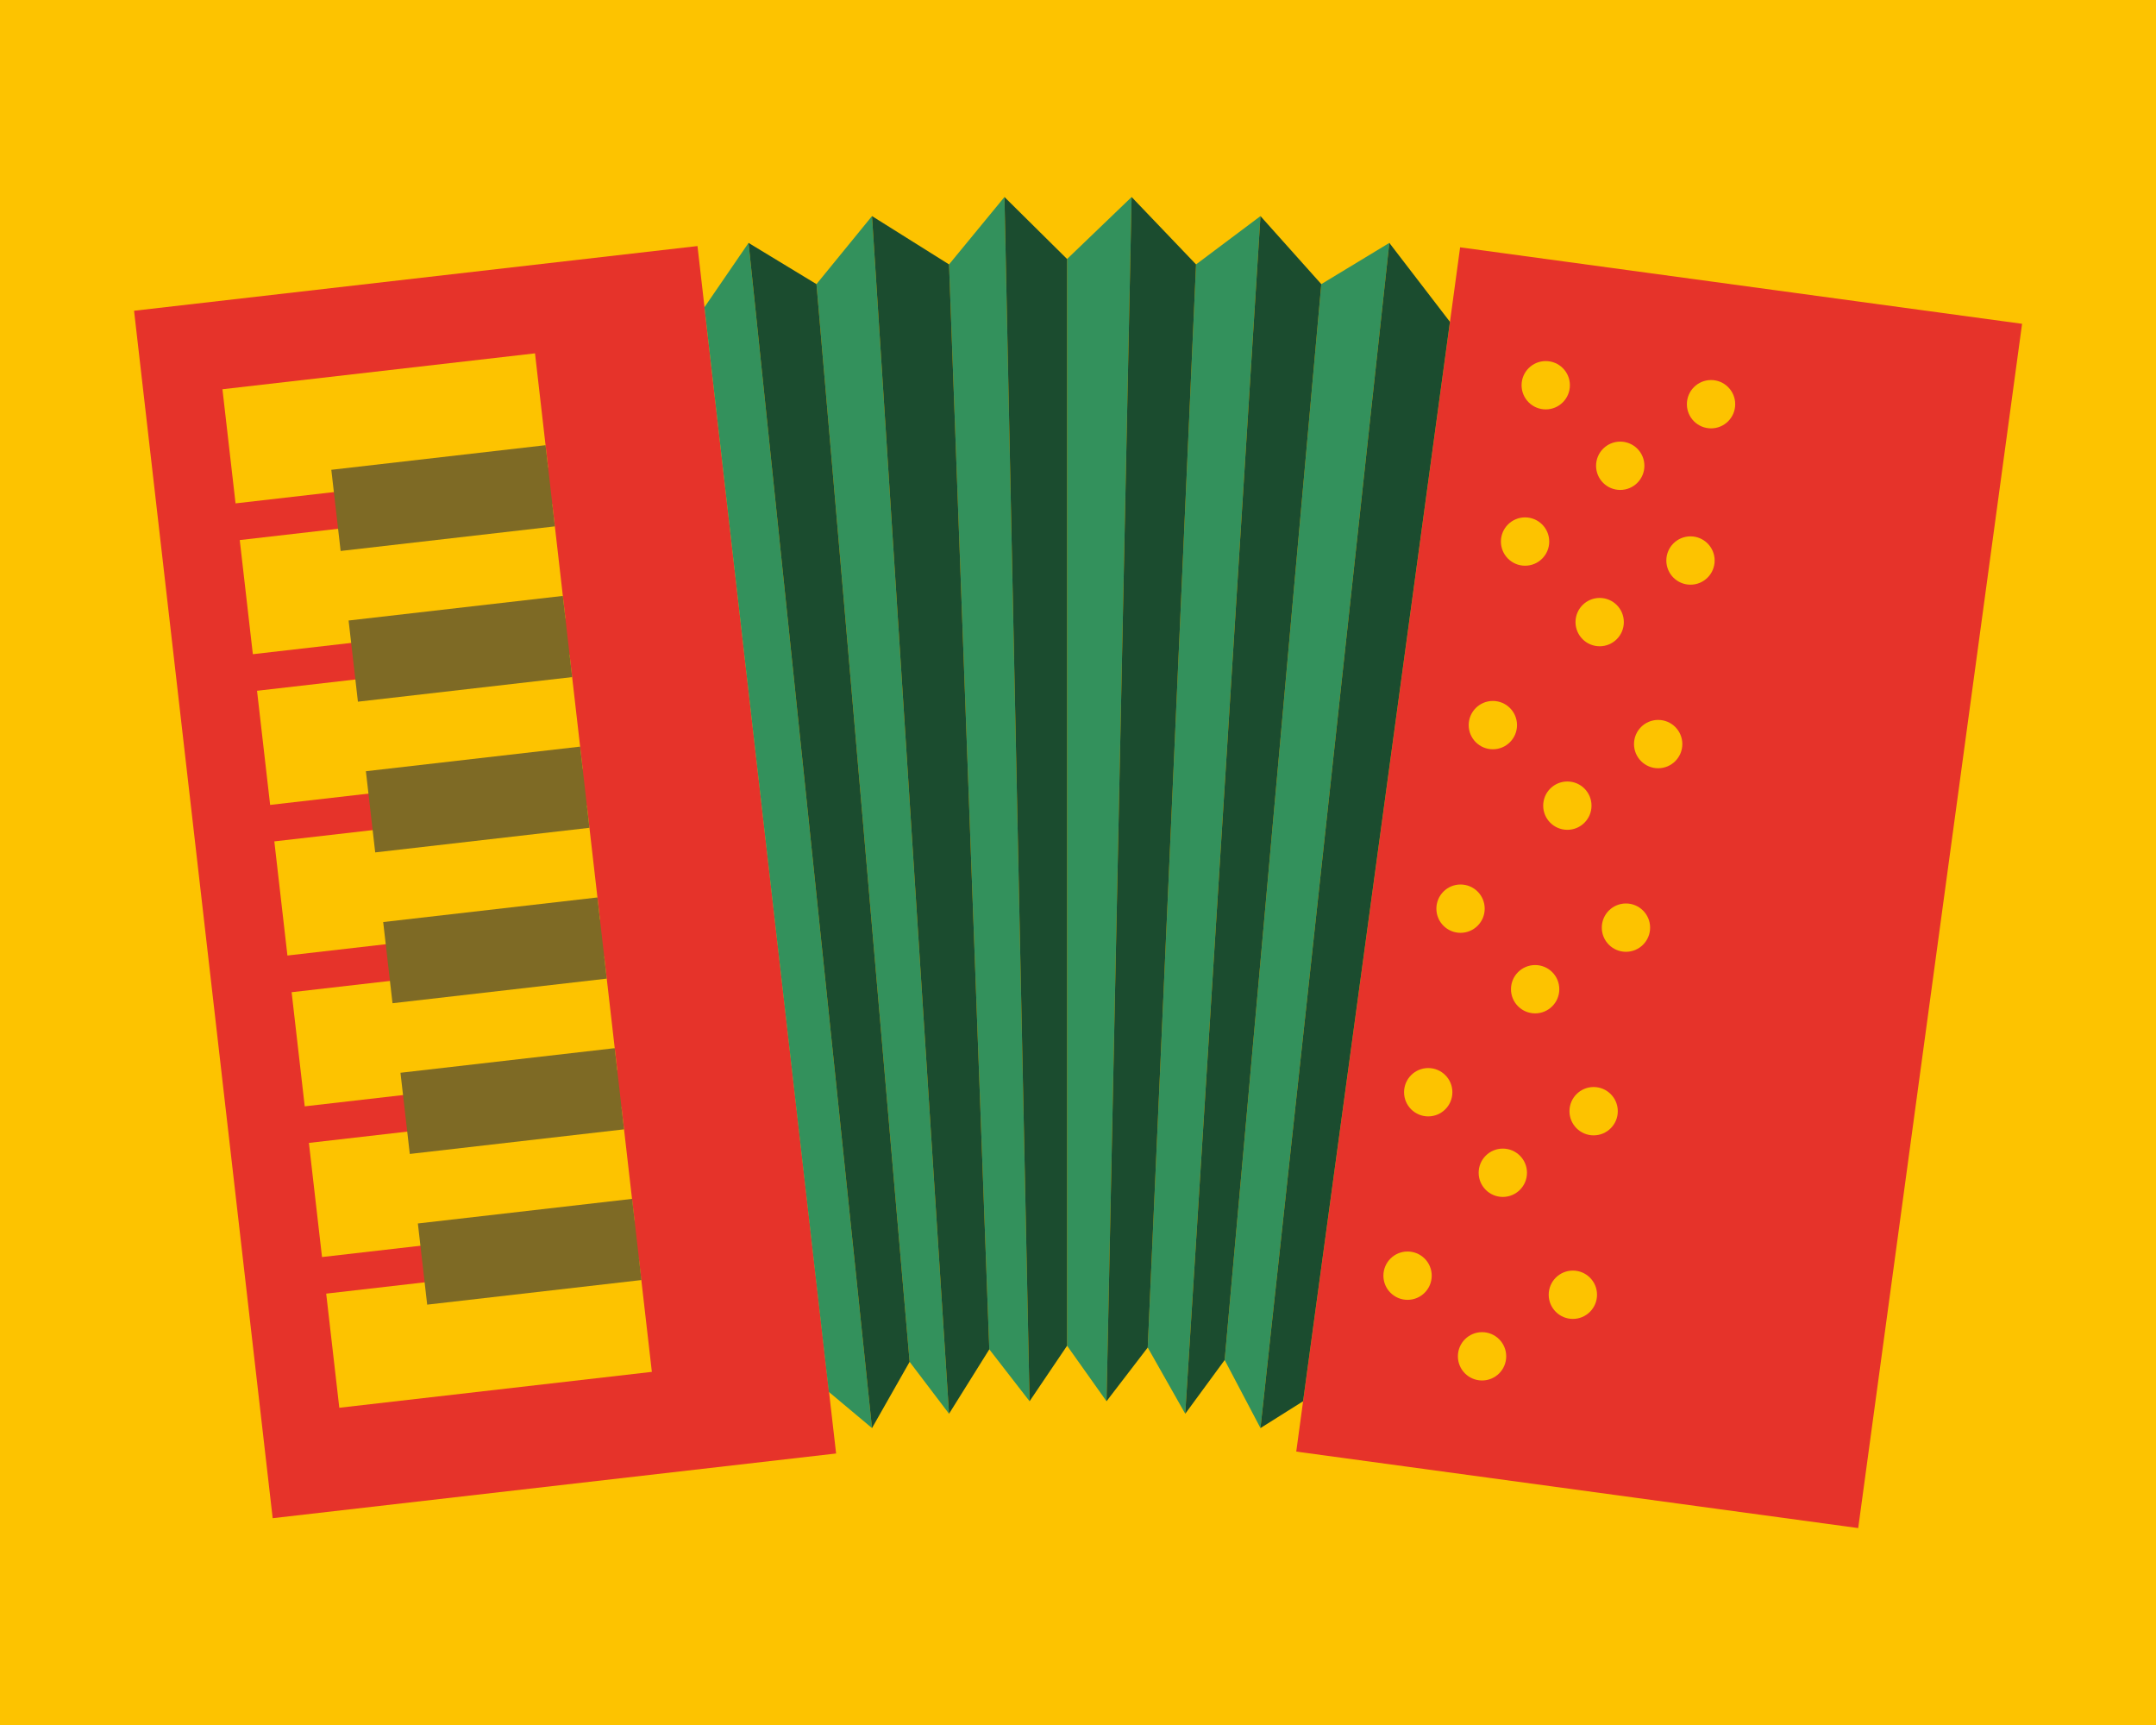 <?xml version="1.0" encoding="UTF-8"?>
<svg id="Capa_1" data-name="Capa 1" xmlns="http://www.w3.org/2000/svg" viewBox="0 0 203.46 162.77">
  <defs>
    <style>
      .cls-1 {
        fill: #33915c;
      }

      .cls-1, .cls-2, .cls-3, .cls-4, .cls-5 {
        stroke-width: 0px;
      }

      .cls-2 {
        fill: #1b4c2f;
      }

      .cls-3 {
        fill: #7e6a25;
      }

      .cls-4 {
        fill: #e6332a;
      }

      .cls-5 {
        fill: #fdc300;
      }
    </style>
  </defs>
  <rect class="cls-5" width="203.46" height="162.77"/>
  <g>
    <rect class="cls-4" x="19.01" y="25.9" width="53.52" height="114.68" transform="translate(-9.19 5.76) rotate(-6.55)"/>
    <rect class="cls-4" x="129.81" y="26.41" width="53.52" height="114.68" transform="translate(300.42 187.86) rotate(-172.25)"/>
    <g>
      <rect class="cls-5" x="21.51" y="35" width="29.69" height="10.84" transform="translate(-4.37 4.41) rotate(-6.55)"/>
      <rect class="cls-5" x="23.14" y="49.23" width="29.69" height="10.84" transform="translate(-5.98 4.69) rotate(-6.55)"/>
      <rect class="cls-5" x="24.77" y="63.45" width="29.69" height="10.84" transform="translate(-7.59 4.97) rotate(-6.55)"/>
      <rect class="cls-5" x="26.4" y="77.67" width="29.69" height="10.84" transform="translate(-9.2 5.24) rotate(-6.55)"/>
      <rect class="cls-5" x="28.03" y="91.9" width="29.69" height="10.84" transform="translate(-10.81 5.52) rotate(-6.55)"/>
      <rect class="cls-5" x="29.67" y="106.12" width="29.69" height="10.84" transform="translate(-12.43 5.8) rotate(-6.55)"/>
      <rect class="cls-5" x="31.3" y="120.34" width="29.69" height="10.84" transform="translate(-14.04 6.08) rotate(-6.55)"/>
    </g>
    <g>
      <rect class="cls-3" x="31.64" y="43.15" width="20.35" height="7.71" transform="translate(-5.09 5.07) rotate(-6.55)"/>
      <rect class="cls-3" x="33.27" y="57.37" width="20.35" height="7.71" transform="translate(-6.7 5.35) rotate(-6.55)"/>
      <rect class="cls-3" x="34.9" y="71.59" width="20.35" height="7.71" transform="translate(-8.31 5.63) rotate(-6.55)"/>
      <rect class="cls-3" x="36.53" y="85.82" width="20.35" height="7.71" transform="translate(-9.92 5.91) rotate(-6.55)"/>
      <rect class="cls-3" x="38.16" y="100.04" width="20.35" height="7.71" transform="translate(-11.53 6.19) rotate(-6.55)"/>
      <rect class="cls-3" x="39.8" y="114.26" width="20.35" height="7.71" transform="translate(-13.14 6.47) rotate(-6.55)"/>
    </g>
    <polygon class="cls-1" points="66.48 28.99 70.64 22.92 82.29 134.75 78.22 131.34 66.48 28.99"/>
    <polygon class="cls-1" points="77.05 26.81 82.29 20.39 89.56 133.4 85.84 128.5 77.05 26.81"/>
    <polygon class="cls-1" points="89.56 24.95 94.79 18.59 97.16 132.22 93.36 127.32 89.56 24.95"/>
    <polygon class="cls-1" points="100.7 24.44 106.79 18.59 104.42 132.22 100.7 126.98 100.7 24.44"/>
    <polygon class="cls-1" points="112.87 24.95 118.95 20.39 111.85 133.4 108.31 127.15 112.87 24.95"/>
    <polygon class="cls-1" points="124.69 26.81 131.11 22.92 118.95 134.75 115.57 128.33 124.69 26.81"/>
    <polygon class="cls-2" points="70.64 22.92 77.05 26.81 85.84 128.5 82.29 134.75 70.64 22.92"/>
    <polygon class="cls-2" points="82.29 20.39 89.56 24.95 93.36 127.32 89.56 133.4 82.29 20.39"/>
    <polygon class="cls-2" points="94.79 18.59 100.7 24.44 100.7 126.98 97.16 132.22 94.79 18.59"/>
    <polygon class="cls-2" points="106.79 18.59 112.87 24.95 108.31 127.15 104.42 132.22 106.79 18.59"/>
    <polygon class="cls-2" points="118.95 20.39 124.69 26.81 115.57 128.33 111.85 133.4 118.95 20.39"/>
    <polygon class="cls-2" points="131.11 22.92 136.83 30.37 122.97 132.22 118.95 134.75 131.11 22.92"/>
    <circle class="cls-5" cx="145.87" cy="36.35" r="2.28"/>
    <circle class="cls-5" cx="161.47" cy="38.14" r="2.28"/>
    <circle class="cls-5" cx="152.9" cy="43.95" r="2.28"/>
    <circle class="cls-5" cx="143.92" cy="51.1" r="2.28"/>
    <circle class="cls-5" cx="159.53" cy="52.89" r="2.28"/>
    <circle class="cls-5" cx="150.96" cy="58.7" r="2.28"/>
    <circle class="cls-5" cx="140.88" cy="68.42" r="2.28"/>
    <circle class="cls-5" cx="156.48" cy="70.21" r="2.28"/>
    <circle class="cls-5" cx="147.91" cy="76.02" r="2.28"/>
    <circle class="cls-5" cx="137.83" cy="85.74" r="2.28"/>
    <circle class="cls-5" cx="153.44" cy="87.53" r="2.28"/>
    <circle class="cls-5" cx="144.87" cy="93.34" r="2.28"/>
    <circle class="cls-5" cx="134.78" cy="103.06" r="2.28"/>
    <circle class="cls-5" cx="150.39" cy="104.85" r="2.28"/>
    <circle class="cls-5" cx="141.82" cy="110.66" r="2.28"/>
    <circle class="cls-5" cx="132.83" cy="120.37" r="2.28"/>
    <circle class="cls-5" cx="148.43" cy="122.17" r="2.28"/>
    <circle class="cls-5" cx="139.86" cy="127.98" r="2.28"/>
  </g>
</svg>